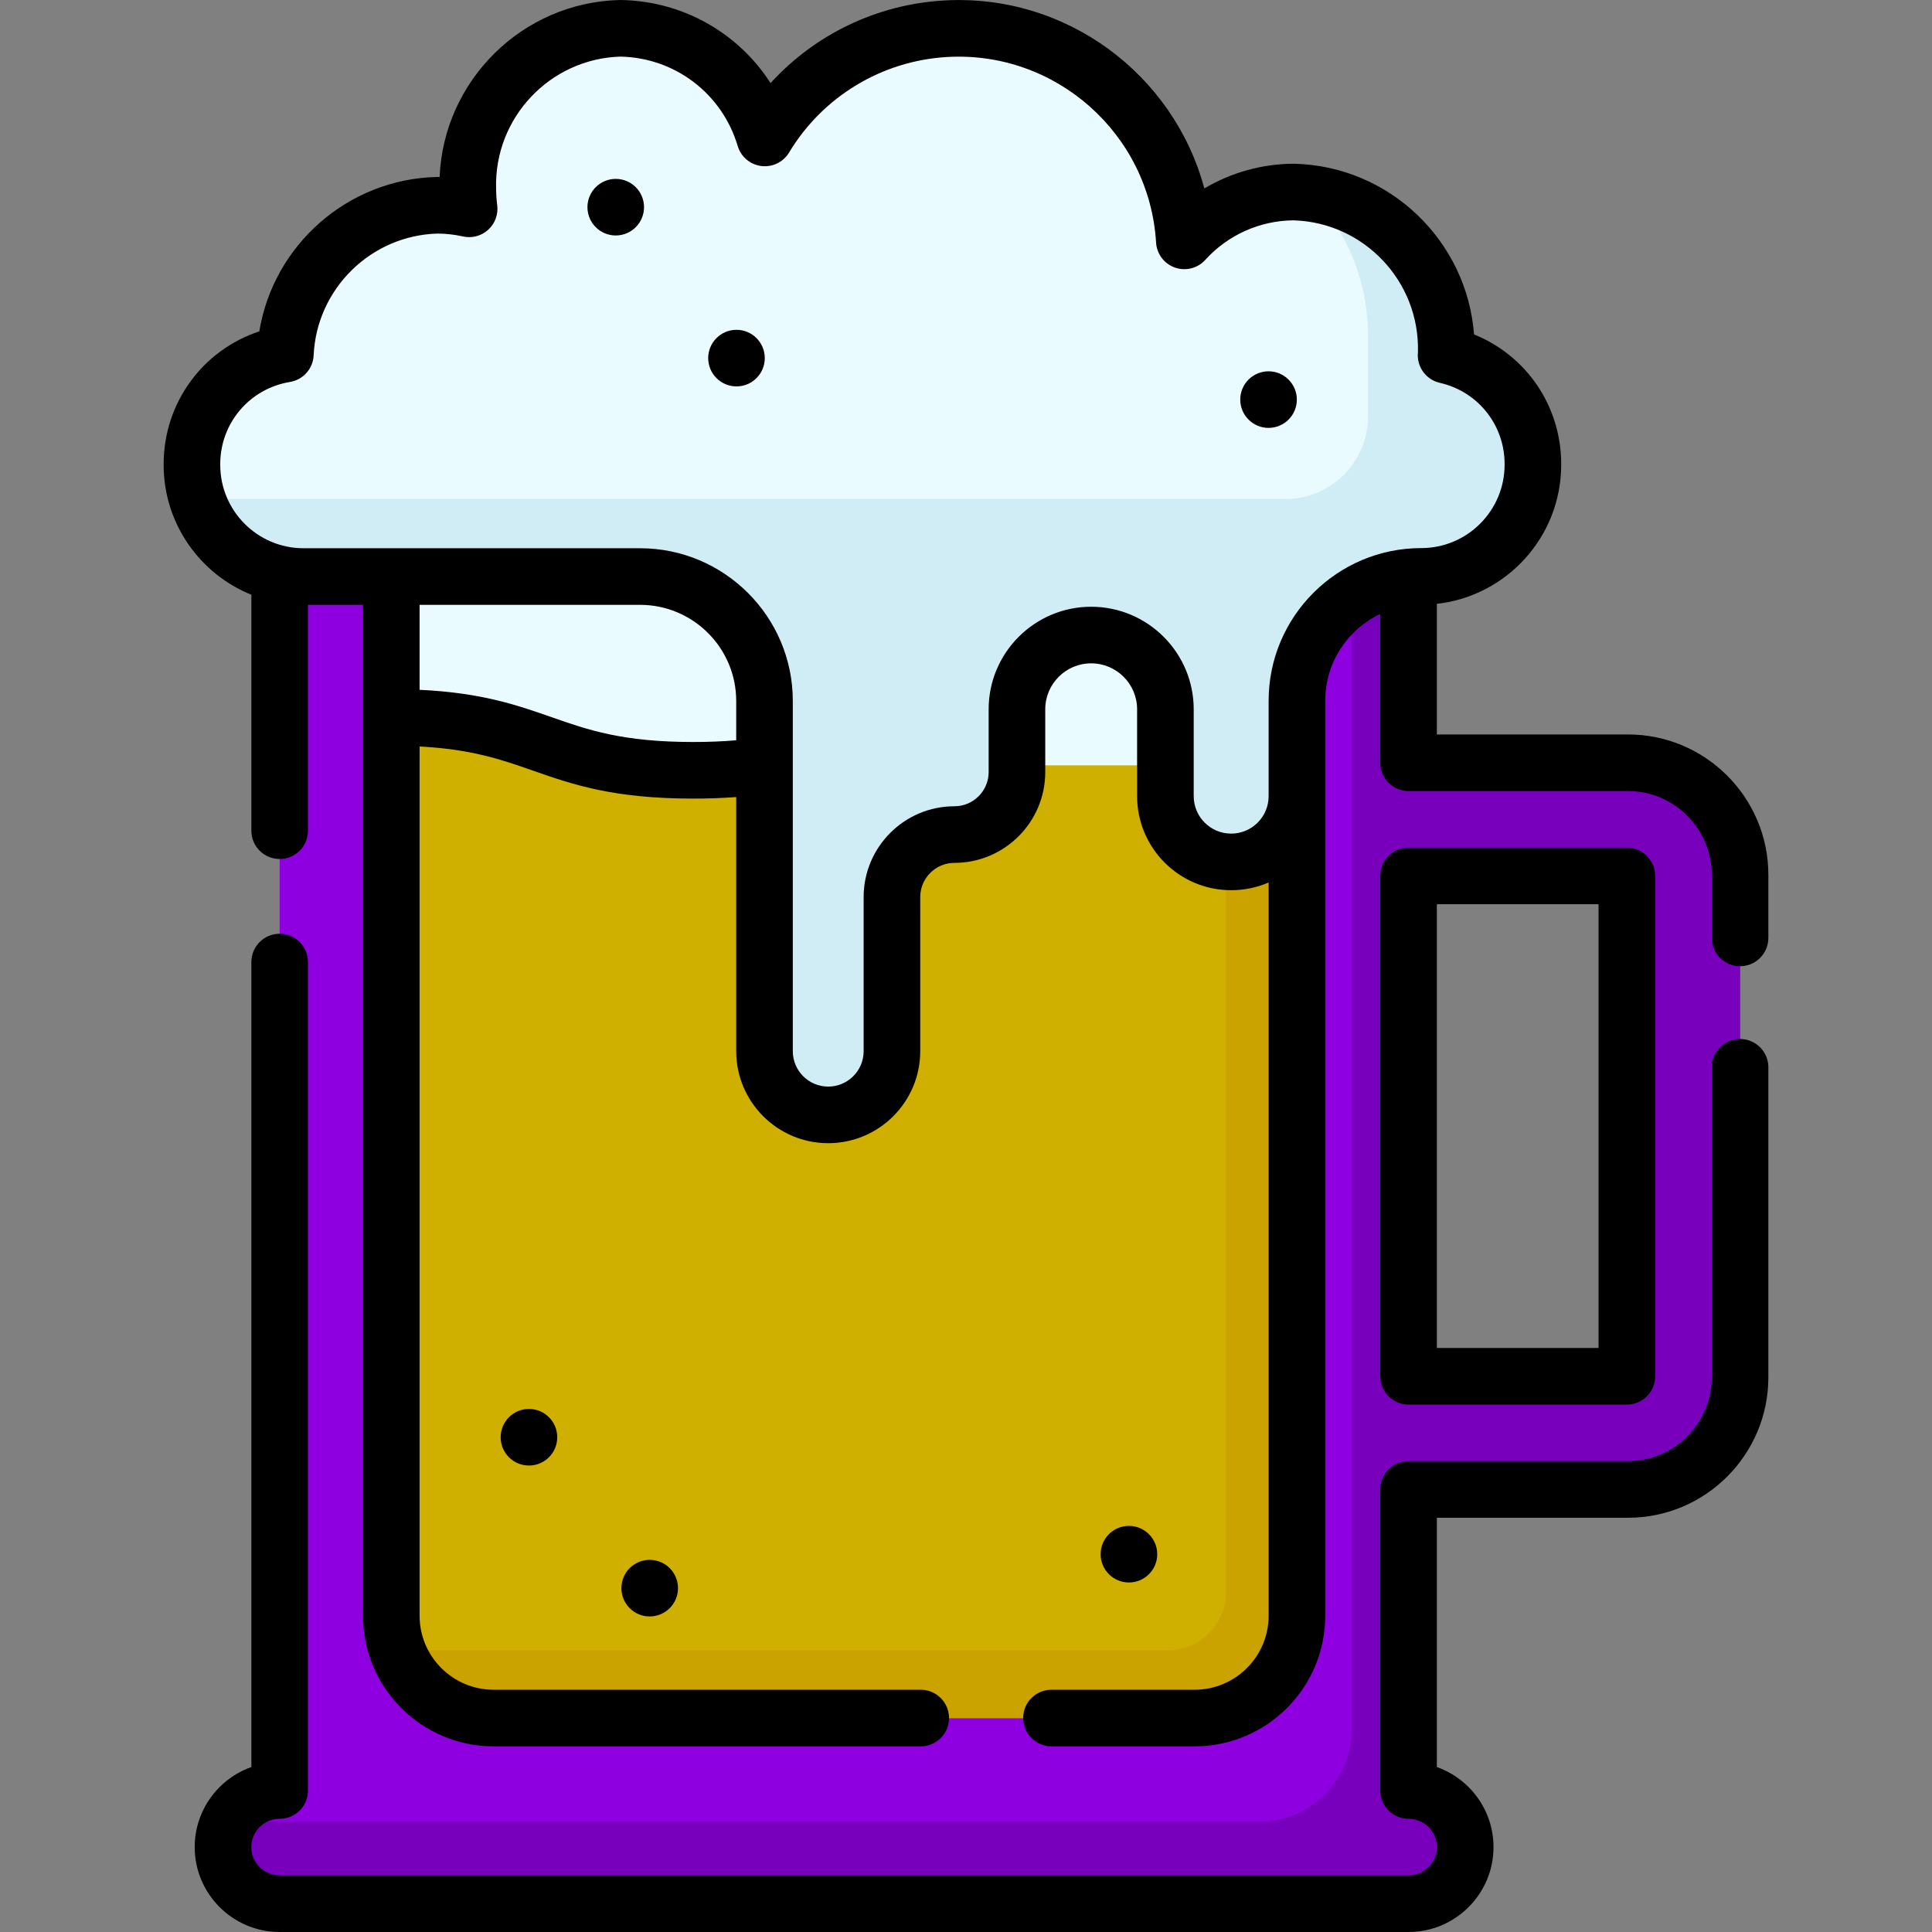 <?xml version="1.0"?>
<svg xmlns="http://www.w3.org/2000/svg" id="Layer_1" enable-background="new 0 0 512 512" height="512px" viewBox="0 0 512 512" width="512px" class=""><rect x="0" y="0" width="512" height="512" fill="#808080" stroke="none"/><g><g><path d="m431.423 202.135h-58.14v-49.38l-15.06-.03-284.11-.62v322.4c-5.88 0-10.97 3.37-13.44 8.29-1.01 2.02-1.58 4.29-1.58 6.71 0 4.14 1.68 7.89 4.4 10.6s6.47 4.39 10.62 4.39h299.17c8.29 0 15.01-6.71 15.01-14.99 0-4.15-1.68-7.89-4.4-10.61-2.71-2.71-6.47-4.39-10.61-4.39v-79.78h58.14c16.41 0 29.71-13.3 29.71-29.71v-133.17c0-16.41-13.3-29.71-29.71-29.71zm-.29 162.59h-57.85v-132.59h57.85z" fill="#ffe8a7" data-original="#FFE8A7" class="" style="fill:#8E00DF" data-old_color="#ffe8a7"/><path d="m431.423 202.135h-58.14v-49.38l-15.06-.03v305.47c0 13.58-11.02 24.6-24.6 24.6h-272.95c-1.01 2.02-1.58 4.29-1.58 6.71 0 4.14 1.68 7.89 4.4 10.6s6.47 4.39 10.62 4.39h299.17c8.29 0 15.01-6.71 15.01-14.99 0-4.15-1.68-7.89-4.4-10.61-2.71-2.71-6.47-4.39-10.61-4.39v-79.78h58.14c16.41 0 29.71-13.3 29.71-29.71v-133.17c0-16.41-13.3-29.71-29.71-29.71zm-.29 162.59h-57.85v-132.59h57.85z" fill="#ffd469" data-original="#FFD469" class="" style="fill:#7800BD" data-old_color="#ffd469"/><path d="m343.693 152.105v276.09c0 14.97-12.13 27.1-27.1 27.1h-185.79c-14.97 0-27.11-12.13-27.11-27.1v-275.41z" fill="#e9fbff" data-original="#E9FBFF" class=""/><path d="m343.693 202.825v225.37c0 14.97-12.13 27.1-27.1 27.1h-185.79c-11.75 0-21.76-7.48-25.52-17.94-1.03-2.86-1.59-5.95-1.59-9.16v-238.06c40 0 40 14 80 14 7.55 0 13.67-.5 18.91-1.31z" fill="#feaf82" data-original="#FEAF82" class="" data-old_color="#feaf82" style="fill:#CFAF00"/><path d="m343.693 202.825v225.37c0 14.97-12.13 27.1-27.1 27.1h-185.79c-11.75 0-21.76-7.48-25.52-17.94h204.17c8.54 0 15.46-6.93 15.46-15.46v-219.07z" fill="#df9f7a" data-original="#DF9F7A" class="active-path" data-old_color="#df9f7a" style="fill:#CBA300"/><g><path d="m406.227 122.93v.25c0 16.33-13.24 29.57-29.57 29.57-9.1 0-17.34 3.69-23.31 9.65-5.96 5.97-9.65 14.21-9.65 23.31v25.28c0 9.62-7.81 17.43-17.43 17.42-4.82 0-9.17-1.95-12.32-5.1s-5.1-7.51-5.1-12.32v-23.03c0-10.86-8.81-19.67-19.68-19.67-5.43 0-10.35 2.2-13.91 5.76s-5.76 8.48-5.76 13.91v16.65c0 4.57-1.85 8.71-4.85 11.71s-7.14 4.85-11.71 4.85-8.72 1.85-11.72 4.85c-2.99 3-4.85 7.14-4.85 11.71v40.84c0 9.33-7.56 16.89-16.88 16.89-9.33 0-16.89-7.56-16.89-16.89v-92.82c0-18.2-14.76-32.96-32.96-32.96h-89.2c-13.18 0-24.35-8.62-28.16-20.54-.92-2.85-1.41-5.88-1.41-9.03v-.25c.01-14.47 10.48-26.8 24.76-29.15.97-21.68 18.56-38.9 40.26-39.42 2.84 0 5.67.32 8.44.95-.23-1.78-.34-3.57-.36-5.36-.56-22.89 17.52-41.9 40.41-42.49 17.74.28 33.25 12.05 38.31 29.05 10.17-16.92 28.04-27.74 47.75-28.92 33.03-1.99 61.43 23.17 63.42 56.21 7.42-8.2 17.94-12.9 29-12.95 1.55.04 3.09.16 4.59.37 20.67 2.82 36.34 20.79 35.82 42.12 0 .28-.04.51-.04.76 6.72 1.53 12.47 5.28 16.54 10.37 4.06 5.09 6.46 11.53 6.46 18.42z" fill="#e9fbff" data-original="#E9FBFF" class=""/><path d="m406.227 122.93v.25c0 16.33-13.24 29.57-29.57 29.57-9.1 0-17.34 3.69-23.31 9.65-5.96 5.97-9.65 14.21-9.65 23.31v25.28c0 9.62-7.81 17.43-17.43 17.42-4.82 0-9.17-1.95-12.32-5.1s-5.1-7.51-5.1-12.32v-23.03c0-10.86-8.81-19.67-19.68-19.67-5.43 0-10.35 2.2-13.91 5.76s-5.76 8.48-5.76 13.91v16.65c0 4.57-1.85 8.71-4.85 11.71s-7.14 4.85-11.71 4.85-8.72 1.85-11.72 4.85c-2.99 3-4.85 7.14-4.85 11.71v40.84c0 9.33-7.56 16.89-16.88 16.89-9.33 0-16.89-7.56-16.89-16.89v-92.82c0-18.2-14.76-32.96-32.96-32.96h-89.2c-13.18 0-24.35-8.62-28.16-20.54h288.33c12.11 0 21.93-9.82 21.93-21.93v-21.34c0-14.62-5.75-27.91-15.09-37.72 20.67 2.82 36.34 20.79 35.82 42.12 0 .28-.04.51-.04.76 6.72 1.53 12.47 5.28 16.54 10.37 4.06 5.09 6.46 11.53 6.46 18.42z" fill="#d0edf5" data-original="#D0EDF5" class=""/></g></g><g><path d="m431.425 194.637h-50.644v-34.614c18.51-2.057 32.951-17.795 32.951-36.843v-.259c-.02-15.352-9.262-28.715-23.094-34.292-1.873-24.727-22.278-44.582-47.583-45.233-.075-.003-.151-.003-.224-.003-8.394.034-16.565 2.341-23.669 6.544-8.128-30.269-36.71-51.771-69.178-49.796-17.704 1.066-34.069 9.03-45.78 21.883-8.539-13.302-23.247-21.759-39.707-22.022-.104-.002-.208-.001-.313.002-25.872.666-46.621 21.406-47.681 46.902-.202-.003-.404-.005-.607-.005-.055.001-.125.001-.189.002-23.613.563-43.259 18.102-46.985 40.915-14.979 4.943-25.345 18.915-25.354 35.152v.249c0 15.556 9.632 28.904 23.245 34.396v62.528c0 4.143 3.358 7.5 7.5 7.5s7.5-3.357 7.5-7.5v-59.853h14.585v267.903c0 19.08 15.523 34.603 34.604 34.603h113.197c4.142 0 7.5-3.357 7.5-7.5s-3.358-7.5-7.5-7.5h-113.198c-10.81 0-19.604-8.794-19.604-19.603v-230.367c13.857.733 21.742 3.492 30.021 6.389 10.424 3.648 21.203 7.421 42.477 7.421 4.035 0 7.817-.135 11.407-.41v67.348c0 13.445 10.939 24.384 24.385 24.384s24.386-10.938 24.386-24.384v-40.841c0-4.998 4.066-9.063 9.065-9.063 13.27 0 24.065-10.795 24.065-24.064v-16.645c0-6.71 5.46-12.169 12.171-12.169s12.171 5.459 12.171 12.169v23.028c0 13.741 11.179 24.922 24.921 24.925h.005c3.472 0 6.835-.705 9.926-2.047v194.327c0 10.809-8.794 19.603-19.604 19.603h-37.938c-4.142 0-7.5 3.357-7.5 7.5s3.358 7.5 7.5 7.5h37.938c19.081 0 34.604-15.522 34.604-34.603v-242.483c0-10.15 5.971-18.931 14.584-23.017v39.443c0 4.143 3.358 7.5 7.5 7.5h58.144c12.246 0 22.208 9.962 22.208 22.206v16.716c0 4.143 3.358 7.5 7.5 7.5s7.5-3.357 7.5-7.5v-16.716c0-20.516-16.692-37.206-37.208-37.206zm-236.324 1.539c-3.54.308-7.316.46-11.407.46-18.725 0-27.855-3.195-37.521-6.578-9.122-3.193-18.515-6.48-34.976-7.252v-22.516h58.442c14.04 0 25.462 11.421 25.462 25.46zm141.096-10.465v25.278c0 2.651-1.033 5.144-2.908 7.019-1.875 1.874-4.367 2.906-7.019 2.906h-.002c-5.472-.001-9.924-4.453-9.924-9.925v-23.028c0-14.981-12.189-27.169-27.171-27.169s-27.171 12.188-27.171 27.169v16.645c0 4.998-4.067 9.064-9.065 9.064-13.27 0-24.065 10.795-24.065 24.063v40.841c0 5.174-4.21 9.384-9.386 9.384-5.175 0-9.385-4.21-9.385-9.384v-92.824c0-22.31-18.151-40.46-40.462-40.46h-89.199c-12.171 0-22.073-9.901-22.073-22.071v-.245c.006-10.843 7.777-19.99 18.478-21.751 3.499-.575 6.116-3.522 6.275-7.065.789-17.637 15.208-31.788 32.849-32.257 2.253.01 4.511.267 6.712.762 2.384.536 4.881-.121 6.691-1.766 1.809-1.644 2.704-4.066 2.397-6.491-.187-1.479-.287-2.983-.297-4.47 0-.045-.001-.089-.002-.133-.457-18.657 14.308-34.235 32.944-34.801 14.476.299 26.955 9.802 31.083 23.69.847 2.85 3.296 4.93 6.244 5.304 2.948.378 5.84-1.028 7.372-3.574 8.907-14.809 24.523-24.27 41.773-25.309 28.859-1.741 53.747 20.322 55.485 49.175.182 3.015 2.153 5.625 5.002 6.626 2.85.999 6.021.193 8.046-2.046 5.964-6.594 14.473-10.407 23.361-10.475 18.657.542 33.445 16.13 32.987 34.802v.004c-.024.313-.041.619-.041.945 0 3.501 2.422 6.537 5.836 7.313 10.096 2.296 17.156 11.13 17.169 21.473v.249c0 12.17-9.902 22.071-22.073 22.071-22.31.001-40.461 18.151-40.461 40.461z" data-original="#000000" class="" style="fill:#000000"/><path d="m373.281 372.228h57.852c4.142 0 7.5-3.357 7.5-7.5v-132.593c0-4.143-3.358-7.5-7.5-7.5h-57.852c-4.142 0-7.5 3.357-7.5 7.5v132.593c0 4.142 3.358 7.5 7.5 7.5zm7.5-132.593h42.852v117.593h-42.852z" data-original="#000000" class="" style="fill:#000000"/><path d="m461.133 275.346c-4.142 0-7.5 3.357-7.5 7.5v82.173c0 12.244-9.963 22.206-22.208 22.206h-58.144c-4.142 0-7.5 3.357-7.5 7.5v79.778c0 4.143 3.358 7.5 7.5 7.5 4.144 0 7.515 3.364 7.515 7.499s-3.371 7.498-7.515 7.498h-299.169c-4.144 0-7.515-3.363-7.515-7.498s3.371-7.499 7.515-7.499c4.142 0 7.5-3.357 7.5-7.5v-219.549c0-4.143-3.358-7.5-7.5-7.5s-7.5 3.357-7.5 7.5v213.332c-8.738 3.095-15.015 11.437-15.015 21.216 0 12.405 10.1 22.498 22.515 22.498h299.169c12.415 0 22.515-10.093 22.515-22.498 0-9.779-6.277-18.121-15.015-21.216v-66.062h50.644c20.517 0 37.208-16.69 37.208-37.206v-82.173c0-4.142-3.358-7.499-7.5-7.499z" data-original="#000000" class="" style="fill:#000000"/><circle cx="195.177" cy="94.902" r="7.499" data-original="#000000" class="" style="fill:#000000"/><circle cx="163.177" cy="54.905" r="7.499" data-original="#000000" class="" style="fill:#000000"/><circle cx="336.177" cy="105.897" r="7.499" data-original="#000000" class="" style="fill:#000000"/><circle cx="140.177" cy="380.882" r="7.499" data-original="#000000" class="" style="fill:#000000"/><circle cx="172.177" cy="420.877" r="7.499" data-original="#000000" class="" style="fill:#000000"/><circle cx="299.177" cy="411.875" r="7.499" data-original="#000000" class="" style="fill:#000000"/></g></g> </svg>
